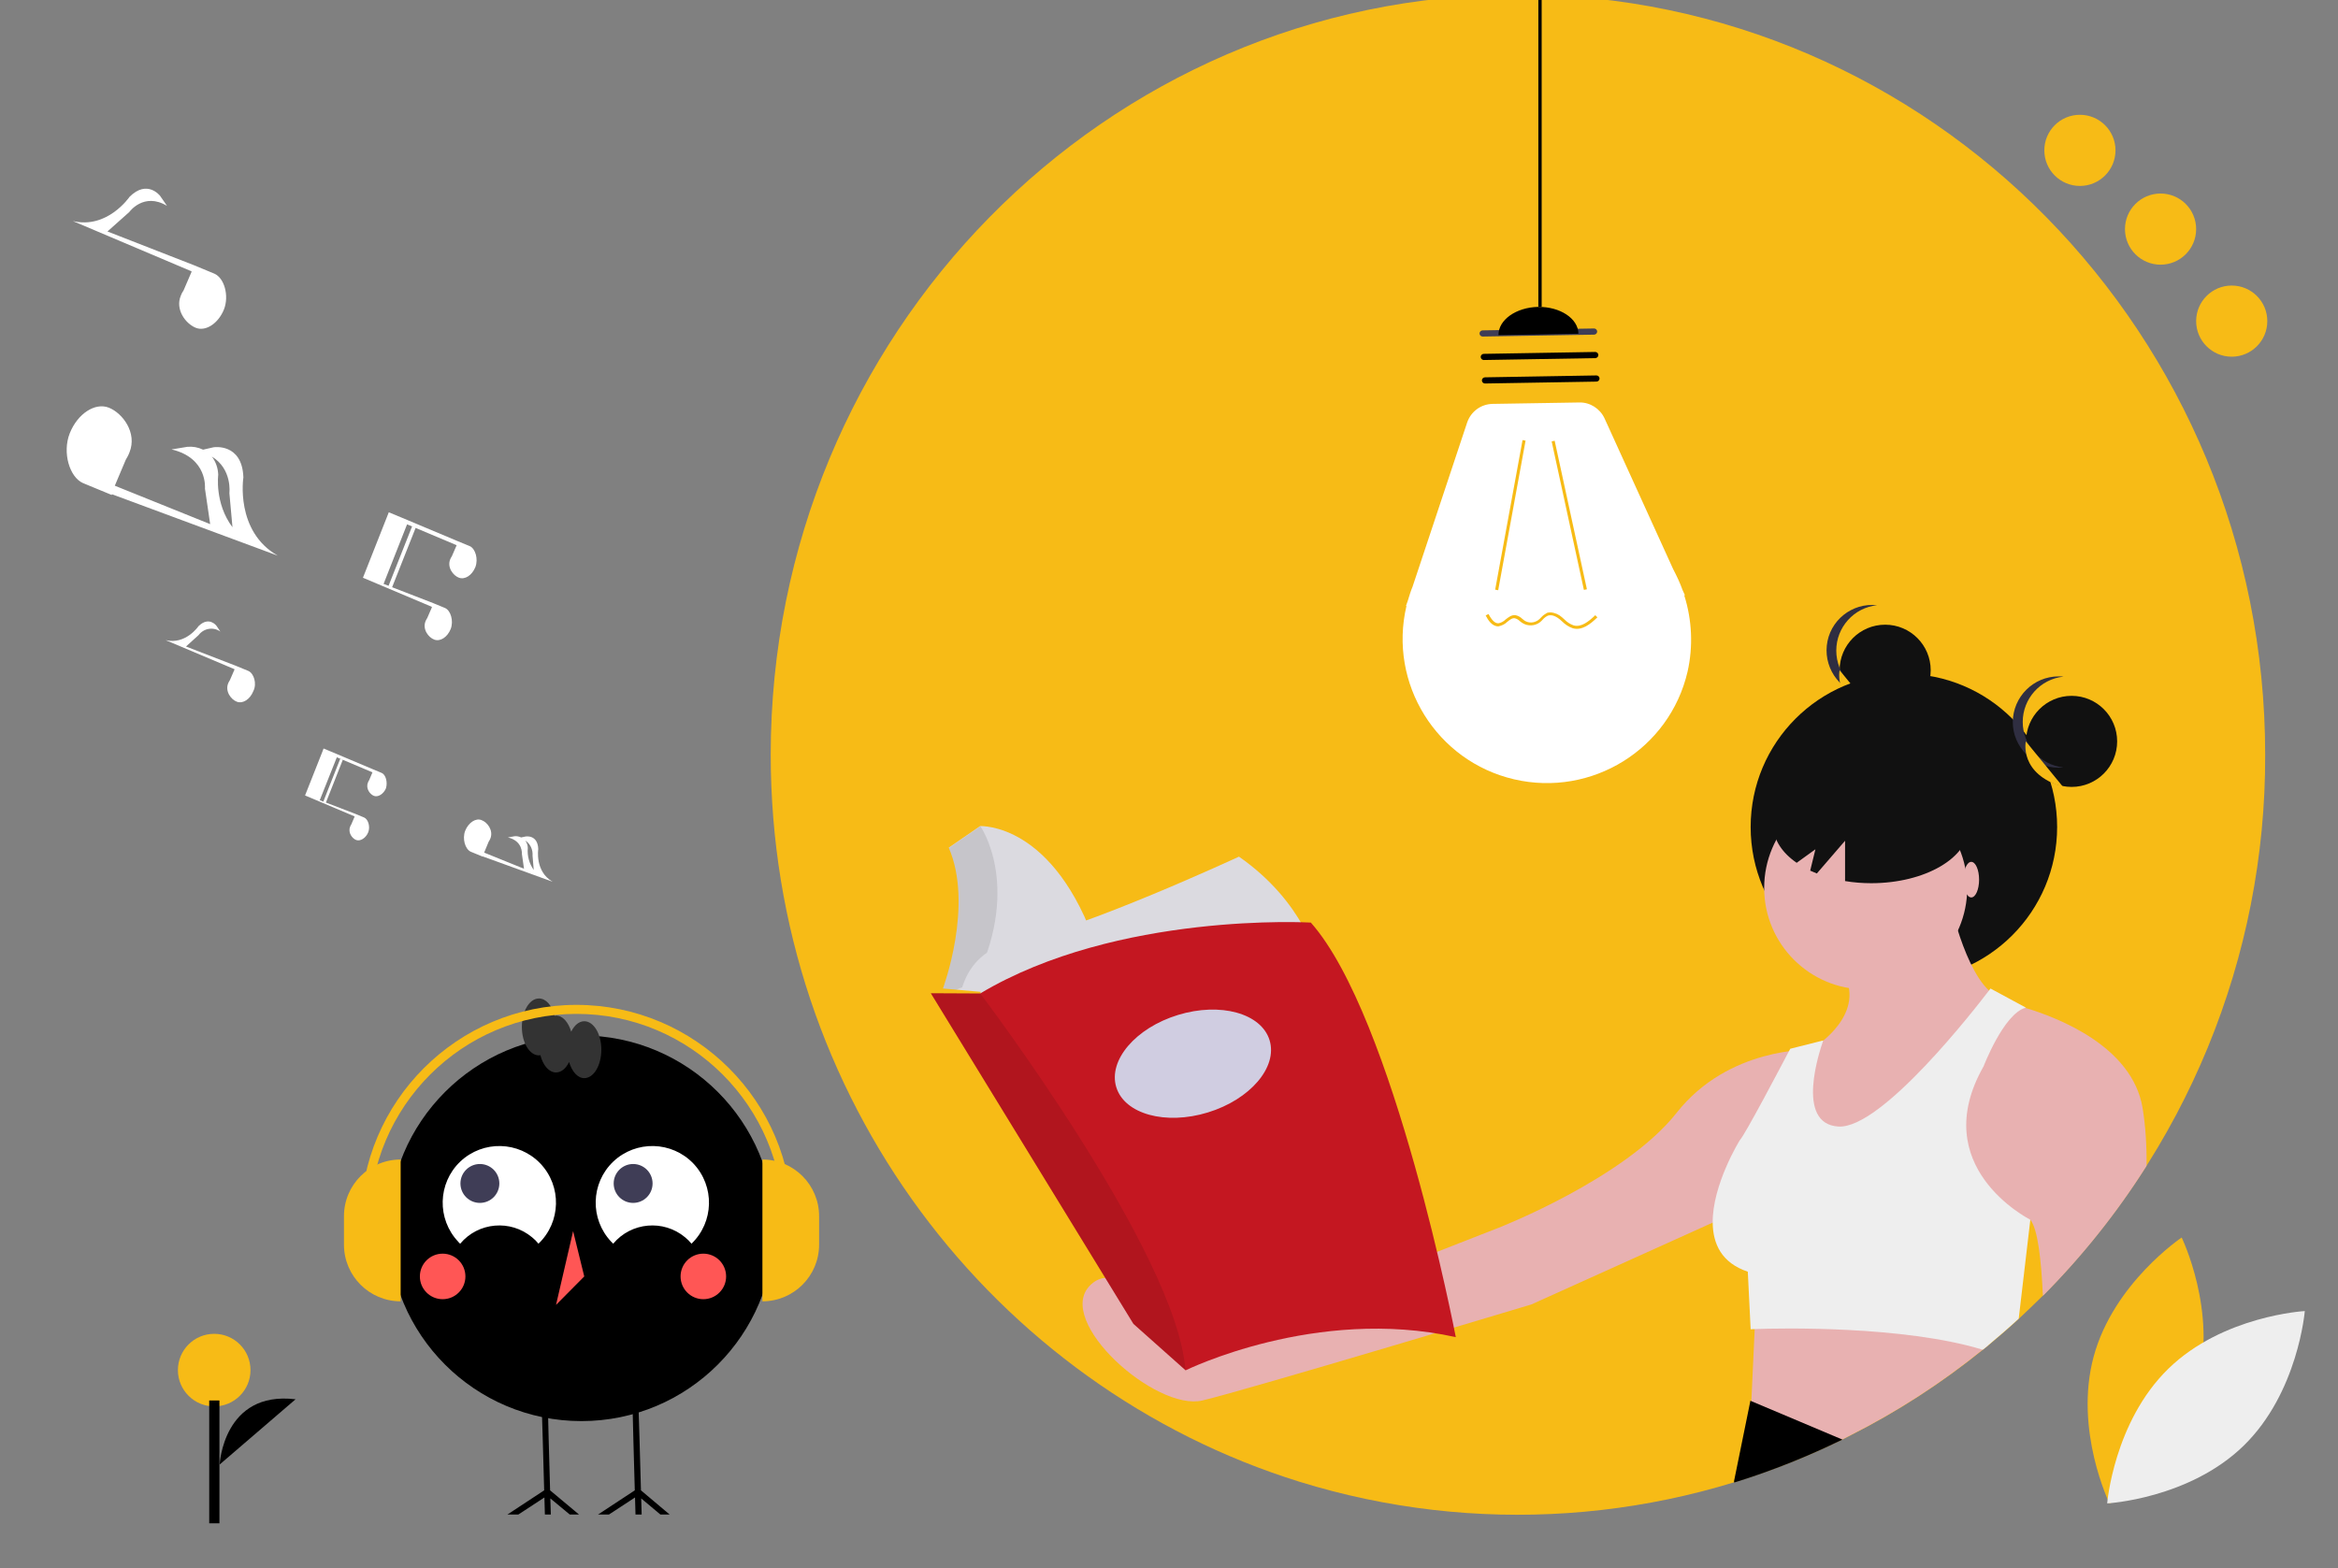 <?xml version="1.0" encoding="utf-8"?>
<!-- Generator: Adobe Illustrator 24.0.2, SVG Export Plug-In . SVG Version: 6.00 Build 0)  -->
<svg version="1.1" id="a0f4c522-d0e8-404b-95f8-59a6be9d5f61"
	 xmlns="http://www.w3.org/2000/svg" xmlns:xlink="http://www.w3.org/1999/xlink" x="0px" y="0px" viewBox="0 0 985.6 661.2"
	 style="enable-background:new 0 0 985.6 661.2;" xml:space="preserve">
<rect x="0" y="0" width="985.6" height="661.2" fill="#808080" stroke="none"/>
<style type="text/css">
	.st0{fill:#F7BB16;}
	.st1{fill:#FFFFFF;}
	.st2{fill:#3F3D56;}
	.st3{fill:#111111;}
	.st4{fill:#2F2E41;}
	.st5{fill:#E8B1B1;}
	.st6{fill:#EEEEEE;}
	.st7{fill:#DBDAE0;}
	.st8{opacity:0.1;enable-background:new    ;}
	.st9{fill:#C41721;}
	.st10{fill:#D0CDE1;}
	.st11{fill:#FF5655;}
	.st12{fill:#333333;}
</style>
<title>book_reading</title>
<path class="st0" d="M954.9,318.2c0.3,85.5-33.5,167.5-93.7,228.1c-3.3,3.3-6.7,6.5-10.1,9.7c-4.1,3.8-8.4,7.5-12.7,11.1
	c-0.8,0.7-1.7,1.4-2.5,2c-17.2,13.9-35.8,26-55.6,36c-1.2,0.6-2.3,1.2-3.5,1.8c-1.9,0.9-3.8,1.8-5.7,2.7
	c-70,32.6-149.5,38-223.2,15.2c-129.1-40.1-223-162.2-223-306.6c0-177,141-320.5,315-320.5S954.9,141.2,954.9,318.2z"/>
<path class="st1" d="M710,251l0.3,0l-1-2.2c-1.1-3.1-2.5-6-4-8.9l-28.9-63.5c-1.9-4.1-6.1-6.8-10.6-6.7l-36.6,0.6
	c-4.9,0.1-9.1,3.2-10.7,7.8l-23,69.2c-0.8,1.9-1.4,3.9-2,5.9l-0.8,2.3l0.2,0c-7.7,32.7,12.7,65.5,45.4,73.1s65.5-12.7,73.1-45.4
	C713.8,272.6,713.3,261.4,710,251L710,251z"/>
<rect x="604.6" y="216.8" transform="matrix(0.18 -0.984 0.984 0.18 308.139 804.534)" class="st0" width="64.1" height="1.3"/>
<rect x="661.1" y="185" transform="matrix(0.977 -0.212 0.212 0.977 -31.002 145.519)" class="st0" width="1.3" height="64.1"/>
<path class="st2" d="M625,139.3l47-0.8c0.7,0,1.3,0.6,1.3,1.3c0,0.7-0.6,1.3-1.3,1.3l-47,0.8c-0.7,0-1.3-0.6-1.3-1.3
	C623.7,139.9,624.3,139.3,625,139.3C625,139.3,625,139.3,625,139.3L625,139.3z"/>
<path d="M625.5,149.2l47-0.8c0.7,0,1.3,0.6,1.3,1.3c0,0.7-0.6,1.3-1.3,1.3c0,0,0,0,0,0l-47,0.8c-0.7,0-1.3-0.6-1.3-1.3
	C624.2,149.8,624.8,149.2,625.5,149.2z"/>
<path d="M626,159.1l47-0.8c0.7,0,1.3,0.6,1.3,1.3c0,0.7-0.6,1.3-1.3,1.3l-47,0.8c-0.7,0-1.3-0.6-1.3-1.3
	C624.7,159.7,625.3,159.1,626,159.1L626,159.1z"/>
<path d="M648.4,129.4c-9.3,0.2-16.8,5.5-16.7,11.9l33.7-0.6C665.3,134.3,657.7,129.3,648.4,129.4z"/>
<path class="st0" d="M653.6,258.2c1.8,0.1,3.6,0.9,4.9,2.1c0.3,0.3,0.7,0.6,1,0.9c1.1,1.1,2.4,2,3.9,2.5c3.2,0.9,6.4-1.7,9.1-4.3
	l0.9,0.9c-3,2.9-6.5,5.7-10.4,4.6c-1.7-0.6-3.2-1.6-4.4-2.8c-0.3-0.3-0.7-0.6-1-0.9c-1.1-0.9-3.2-2.3-5.1-1.6
	c-0.8,0.4-1.5,0.9-2.1,1.6c-0.4,0.5-0.9,0.9-1.4,1.3c-2.1,1.5-5,1.6-7.2,0.2c-0.4-0.3-0.8-0.5-1.1-0.8c-0.6-0.6-1.3-1-2.1-1.2
	c-1.1-0.2-2.1,0.6-3.2,1.5c-1,1-2.3,1.6-3.7,1.9c0,0-0.1,0-0.1,0c-2.6,0-4.3-2.6-5.3-4.6l1.2-0.6c1.4,2.7,2.8,4,4.2,3.9
	c1.1-0.2,2.2-0.8,3-1.6c1.3-1,2.5-2,4.2-1.8c1,0.2,2,0.7,2.8,1.5c0.3,0.3,0.7,0.5,1,0.8c1.8,1.1,4,1,5.7-0.2
	c0.5-0.4,0.9-0.7,1.3-1.2c0.7-0.8,1.6-1.4,2.5-1.9C652.5,258.3,653,258.2,653.6,258.2z"/>
<rect x="648.5" y="-2.6" width="1.4" height="132"/>
<circle class="st3" cx="794.7" cy="282.6" r="19.2"/>
<path class="st4" d="M774.1,274.3c0-9.8,7.4-18.1,17.2-19.1c-10.6-1.2-20.1,6.5-21.2,17s6.5,20.1,17,21.2c1.4,0.2,2.8,0.2,4.2,0
	C781.5,292.4,774.1,284.2,774.1,274.3z"/>
<path class="st0" d="M775.5,282.6c0,0-3,13.7,15.7,19.2L775.5,282.6z"/>
<circle class="st3" cx="802.6" cy="348.7" r="64.6"/>
<path class="st5" d="M838.3,567.1c-0.8,0.7-1.7,1.4-2.5,2c-17.2,13.9-35.8,26-55.6,36c-1.2,0.6-2.3,1.2-3.5,1.8
	c-1.9,0.9-3.8,1.8-5.7,2.7l-33.1-11l0.4-7.9v0l1.4-30.2l0.5-10.3L838.3,567.1z"/>
<path d="M776.7,607c-1.9,0.9-3.8,1.8-5.7,2.7c-12.9,6-26.3,11.2-39.9,15.4c-0.1-0.2-0.1-0.4-0.1-0.6l6.9-33.9l0.4,0.2L776.7,607z"/>
<circle class="st5" cx="786.5" cy="374.4" r="42.8"/>
<path class="st5" d="M821.2,376.7c0,0,6.9,34.7,19.6,42.8l-70.5,83.2l-26.6-25.4l19.6-34.7c0,0,22-12.7,15-30L821.2,376.7z"/>
<path class="st5" d="M904.9,491.6c-12.5,19.8-27.2,38.2-43.7,54.8c-0.7-15.5-2.2-28.3-5.3-32.1c0,0,0,0,0,0l-37-11.5
	c0,0,8.1-76.3,27.7-79.7c0,0,2.8,0.6,7.3,1.9c14.3,4.3,44.9,16.4,49.3,42C904.5,475,905,483.3,904.9,491.6z"/>
<path class="st5" d="M763.4,442.6c0,0-34.7-1.2-56.6,26.6s-75.1,48.5-75.1,48.5l-132.9,52c0,0-24.3-42.8-39.3-27.7
	s27.7,53.2,47.4,48.5s138.7-40.5,138.7-40.5l94.8-42.8L763.4,442.6z"/>
<path class="st6" d="M855.9,514.3L851,556c-4.1,3.8-8.4,7.5-12.7,11.1c-0.8,0.7-1.7,1.4-2.5,2c-33.4-10.2-85.7-9.1-96-8.7
	c-1.2,0-1.8,0.1-1.8,0.1l-1.2-24.3c-11.1-3.7-14.7-11.8-14.8-20.6c-0.2-16.1,11.4-34.8,11.4-34.8c2.1-2.1,17.5-31.4,20.7-37.5
	c0.4-0.7,0.6-1.1,0.6-1.1l13.9-3.5c0,0,0,0.1-0.1,0.3c-1.2,3.5-12,34.9,6.5,36c18.3,1.1,58-50.2,63.5-57.4c0.4-0.5,0.6-0.8,0.6-0.8
	l15,8.1c-0.1,0-0.1,0-0.2,0c-9.2,2.5-17.7,24.7-17.7,24.7C812.2,491.8,854.8,513.7,855.9,514.3C855.9,514.2,855.9,514.3,855.9,514.3
	z"/>
<path class="st3" d="M788.8,324.2c-22.8,0-41.2,10.8-41.2,24c0,5.9,3.7,11.4,9.8,15.6l7.9-5.7l-2.2,9c0.9,0.4,1.8,0.8,2.8,1.2
	l11.9-13.8v17c3.6,0.6,7.3,0.9,11,0.9c22.8,0,41.2-10.8,41.2-24S811.6,324.2,788.8,324.2z"/>
<circle class="st3" cx="873.3" cy="312.6" r="19.2"/>
<path class="st4" d="M852.7,304.4c0-9.8,7.4-18.1,17.2-19.1c-0.7-0.1-1.4-0.1-2.1-0.1c-10.6,0-19.2,8.6-19.3,19.2
	c0,10.6,8.6,19.2,19.2,19.3c0.7,0,1.4,0,2.1-0.1C860.1,322.5,852.7,314.2,852.7,304.4z"/>
<path class="st0" d="M854,312.6c0,0-3,13.7,15.7,19.2L854,312.6z"/>
<ellipse class="st5" cx="831" cy="370.9" rx="3.3" ry="7.5"/>
<path class="st7" d="M462.5,400l-50.7,12.3l-0.2,0l-5.5,5l-1.6,1.4l-3.4-0.6l-6-1.1l4.2-14.2l0.8-27l-2.9-16.5l16-11
	C413.3,348.4,444.4,346.5,462.5,400z"/>
<path class="st8" d="M411.8,412.3c-0.7,1.5,0.8,0.5,0,2l-7.3,2.4l-3.3,1.5l-6-1.1l4.2-14.2l0.8-27l-2.9-16.5l16-11
	C413.3,348.4,430.4,372.7,411.8,412.3z"/>
<path class="st7" d="M522.3,361.2c0,0-66.6,30.9-93.6,35.6s-24.6,31.7-24.6,31.7L555.3,405C555.3,405,550.1,380.6,522.3,361.2z"/>
<path class="st0" d="M393.9,356c0,0,11.5,28-1.3,62.9l14.9,6.8l5.8-6.8l0.1-0.7l-15.9-1.4c0,0,13.1-35.1,2.4-59.5
	C399.9,357.3,397.5,352,393.9,356z"/>
<path class="st9" d="M613.7,563.8c-59-13.1-113.9,14-113.9,14l-0.1-0.1l-21.9-19.5l-85.4-139.4l20.8,0.1
	c57.9-34.6,139.4-29.9,139.4-29.9C587.8,428.8,613.7,563.8,613.7,563.8z"/>
<path class="st8" d="M499.7,577.7l-21.9-19.5l-85.4-139.4l20.8,0.1C413.3,418.9,496.3,528.5,499.7,577.7z"/>
<ellipse transform="matrix(0.956 -0.293 0.293 0.956 -109.362 167.213)" class="st10" cx="503" cy="448.4" rx="33.8" ry="21.5"/>
<circle class="st0" cx="876.8" cy="63.4" r="15"/>
<circle class="st0" cx="940.8" cy="135.4" r="15"/>
<polygon class="st1" points="121,346.4 121,346.4 121,346.4 "/>
<path class="st1" d="M160.9,325.9L160.9,325.9l-3.6-1.5l-15.4-6.5l-5.5-2.3l-0.4,1.1l0,0l-7.4,18.7l20.8,8.8l0.1,0.1l-1.4,3.3
	c-0.2,0.3-0.4,0.6-0.5,1c-1,2.5,0.9,5,2.6,5.6s4-0.8,5-3.2c1-2.4,0-5.6-1.7-6.3l0,0l-3.6-1.5l-12.5-4.8l7.1-18l-1.1-0.4l-7.1,18
	l-1.5-0.6l7.2-18.1l0.2,0.1l14.7,6.2l0.1,0.1l-1.4,3.3c-0.2,0.3-0.4,0.6-0.5,1c-1,2.5,0.9,5,2.6,5.6s4-0.8,5-3.2
	C163.5,329.8,162.6,326.6,160.9,325.9z"/>
<path class="st1" d="M233,371.8c-7.6-4.3-6.1-13.8-6.1-13.8c-0.2-6.2-5.3-5.3-5.3-5.3l-1.9,0.4c-0.9-0.4-1.8-0.6-2.8-0.5l-2.8,0.5
	c6.4,1.5,5.9,6.9,5.9,6.9l0.9,6.3l-16.8-6.8l1.9-4.6c0.3-0.4,0.5-0.9,0.7-1.3c1.4-3.4-1.2-6.9-3.7-7.8c-2.4-1-5.5,1-6.9,4.5
	c-1.3,3.4,0,7.7,2.3,8.8l0,0l5.1,2.1l0-0.1L233,371.8z M224.5,360.8l0.5,6c-1.9-2.7-2.8-5.9-2.5-9.2c0-1.2-0.4-2.3-1.1-3.2
	C223.5,355.7,224.7,358.2,224.5,360.8L224.5,360.8z"/>
<path class="st1" d="M104.7,282.9L104.7,282.9l-5.1-2.1l-21.2-8.2l5.3-4.8c2.2-2.9,6.2-3.6,9.2-1.5l-1.7-2.5c0,0-3.1-4.1-7.5,0.2
	c0,0-5.4,8-13.9,5.9l28.9,12.2l0.2,0.1l-2,4.6c-0.3,0.4-0.5,0.9-0.7,1.3c-1.4,3.4,1.2,6.9,3.7,7.8s5.5-1,6.9-4.5
	C108.4,288.2,107,283.9,104.7,282.9z"/>
<path class="st1" d="M182.1,256l-2,4.6c-0.3,0.4-0.5,0.9-0.7,1.3c-1.4,3.4,1.2,6.9,3.7,7.8s5.5-1,6.9-4.5c1.3-3.4,0-7.7-2.3-8.8l0,0
	l-5.1-2.1l-17.3-6.7l9.9-25l-1.5-0.6l-9.9,25l-2.1-0.8l9.9-25.1l0.3,0.1l20.4,8.6l0.2,0.1l-2,4.6c-0.3,0.4-0.5,0.9-0.7,1.3
	c-1.4,3.4,1.2,6.9,3.7,7.8s5.5-1,6.9-4.5c1.3-3.4,0-7.7-2.3-8.8l0,0l-5.1-2.1l-20.7-8.7l0,0l0,0l-0.7-0.3l-7.7-3.2L153,243.6
	l28.9,12.2L182.1,256z"/>
<path class="st1" d="M90.4,115.4L90.4,115.4l-8.7-3.6L45.3,97.6l9.2-8.2c0,0,6.1-8.5,15.9-2.6l-2.9-4.2c0,0-5.4-7.1-12.9,0.4
	c0,0-9.3,13.7-23.9,10.2l49.8,21.1l0.3,0.2l-3.4,7.9c-0.5,0.7-0.9,1.5-1.2,2.3c-2.4,5.9,2.1,11.8,6.3,13.5s9.5-1.8,11.9-7.7
	C96.7,124.6,94.5,117.2,90.4,115.4z"/>
<path class="st1" d="M117.1,234.3c-18.1-10.3-14.5-33-14.5-33c-0.5-14.7-12.6-12.7-12.6-12.7l-4.4,1c-2.1-1-4.3-1.4-6.6-1.2
	l-6.7,1.1c15.4,3.6,14.1,16.5,14.1,16.5l2.2,15l-40.2-16.2l4.6-10.9c0.6-1,1.2-2.1,1.6-3.2c3.3-8.2-2.9-16.5-8.7-18.8
	s-13.2,2.5-16.5,10.8c-3.2,8.1-0.1,18.5,5.6,21l0,0l12.1,5l0.1-0.3L117.1,234.3z M96.7,207.9l1.3,14.4c-7.6-10.1-6-22.1-6-22.1
	c-0.1-2.8-1-5.5-2.7-7.7C98,197.8,96.7,207.9,96.7,207.9L96.7,207.9z"/>
<circle class="st0" cx="910.8" cy="96.6" r="15"/>
<circle cx="245.1" cy="517.9" r="81.3"/>
<path class="st1" d="M194,524.4c7.6-9.1,21.2-10.3,30.3-2.7c1,0.8,1.9,1.7,2.7,2.7c9.5-9.1,9.9-24.2,0.8-33.8
	c-9.1-9.5-24.2-9.9-33.8-0.8c-9.5,9.1-9.9,24.2-0.8,33.8C193.4,523.9,193.7,524.2,194,524.4z"/>
<path class="st1" d="M258.5,524.4c7.6-9.1,21.2-10.3,30.3-2.7c1,0.8,1.9,1.7,2.7,2.7c9.5-9.1,9.9-24.2,0.8-33.8
	c-9.1-9.5-24.2-9.9-33.8-0.8c-9.5,9.1-9.9,24.2-0.8,33.8C258,523.9,258.3,524.2,258.5,524.4z"/>
<circle class="st2" cx="202.3" cy="499" r="8.2"/>
<circle class="st2" cx="266.9" cy="499" r="8.2"/>
<circle class="st11" cx="186.6" cy="538.2" r="9.6"/>
<circle class="st11" cx="296.5" cy="538.2" r="9.6"/>
<polygon class="st11" points="241.6,519.1 234.4,550.2 246.3,538.2 "/>
<polygon points="278.4,638.6 270.3,631.8 270.5,638.6 267.9,638.6 267.7,631.4 256.7,638.6 252.1,638.6 267.6,628.4 267,607 
	266.6,590.8 269.1,590.8 269.6,607 270.2,628.4 282.3,638.6 "/>
<polygon points="240.2,638.6 232,631.8 232.2,638.6 229.7,638.6 229.5,631.4 218.5,638.6 213.9,638.6 229.4,628.4 228.8,607 
	228.3,590.8 230.9,590.8 231.3,607 231.9,628.4 244.1,638.6 "/>
<path class="st12" d="M246.3,430.6c-2.2,0-4.2,1.7-5.5,4.4c-1.2-4-3.6-6.8-6.4-6.8c-0.2,0-0.4,0.1-0.6,0.1c-1.1-4.3-3.6-7.3-6.6-7.3
	c-4,0-7.2,5.4-7.2,12c0,6.6,3.2,12,7.2,12c0.2,0,0.4-0.1,0.6-0.1c1.1,4.3,3.6,7.3,6.6,7.3c2.2,0,4.2-1.7,5.5-4.4
	c1.2,4,3.6,6.8,6.4,6.8c4,0,7.2-5.4,7.2-12C253.5,436,250.3,430.6,246.3,430.6z"/>
<path class="st0" d="M168.9,548.7L168.9,548.7c-13.2,0-23.9-10.7-23.9-23.9l0,0v-12c0-13.2,10.7-23.9,23.9-23.9h0l0,0l0,0V548.7
	L168.9,548.7z"/>
<path class="st0" d="M321.4,488.9L321.4,488.9c13.2,0,23.9,10.7,23.9,23.9v12c0,13.2-10.7,23.9-23.9,23.9l0,0l0,0l0,0V488.9
	L321.4,488.9z"/>
<path class="st0" d="M334,514.7h-3.8c0-48.1-39.1-87.2-87.2-87.2c-48.1,0-87.2,39.1-87.2,87.2h-3.8c0-50.2,40.8-91,91-91
	C293.1,423.7,334,464.5,334,514.7z"/>
<path class="st0" d="M926.4,583.8c-8.4,31-37.1,50.2-37.1,50.2s-15.1-31-6.7-62s37.1-50.2,37.1-50.2S934.8,552.8,926.4,583.8z"/>
<path class="st6" d="M914.1,577.1c-23,22.4-25.8,56.8-25.8,56.8s34.5-1.9,57.5-24.3s25.8-56.8,25.8-56.8S937.1,554.7,914.1,577.1z"
	/>
<path d="M92.6,617.5c0,0,1.5-31.2,32-27.5"/>
<circle class="st0" cx="90.3" cy="577.7" r="15.3"/>
<rect x="88.2" y="590.5" width="4.3" height="51.8"/>
</svg>
